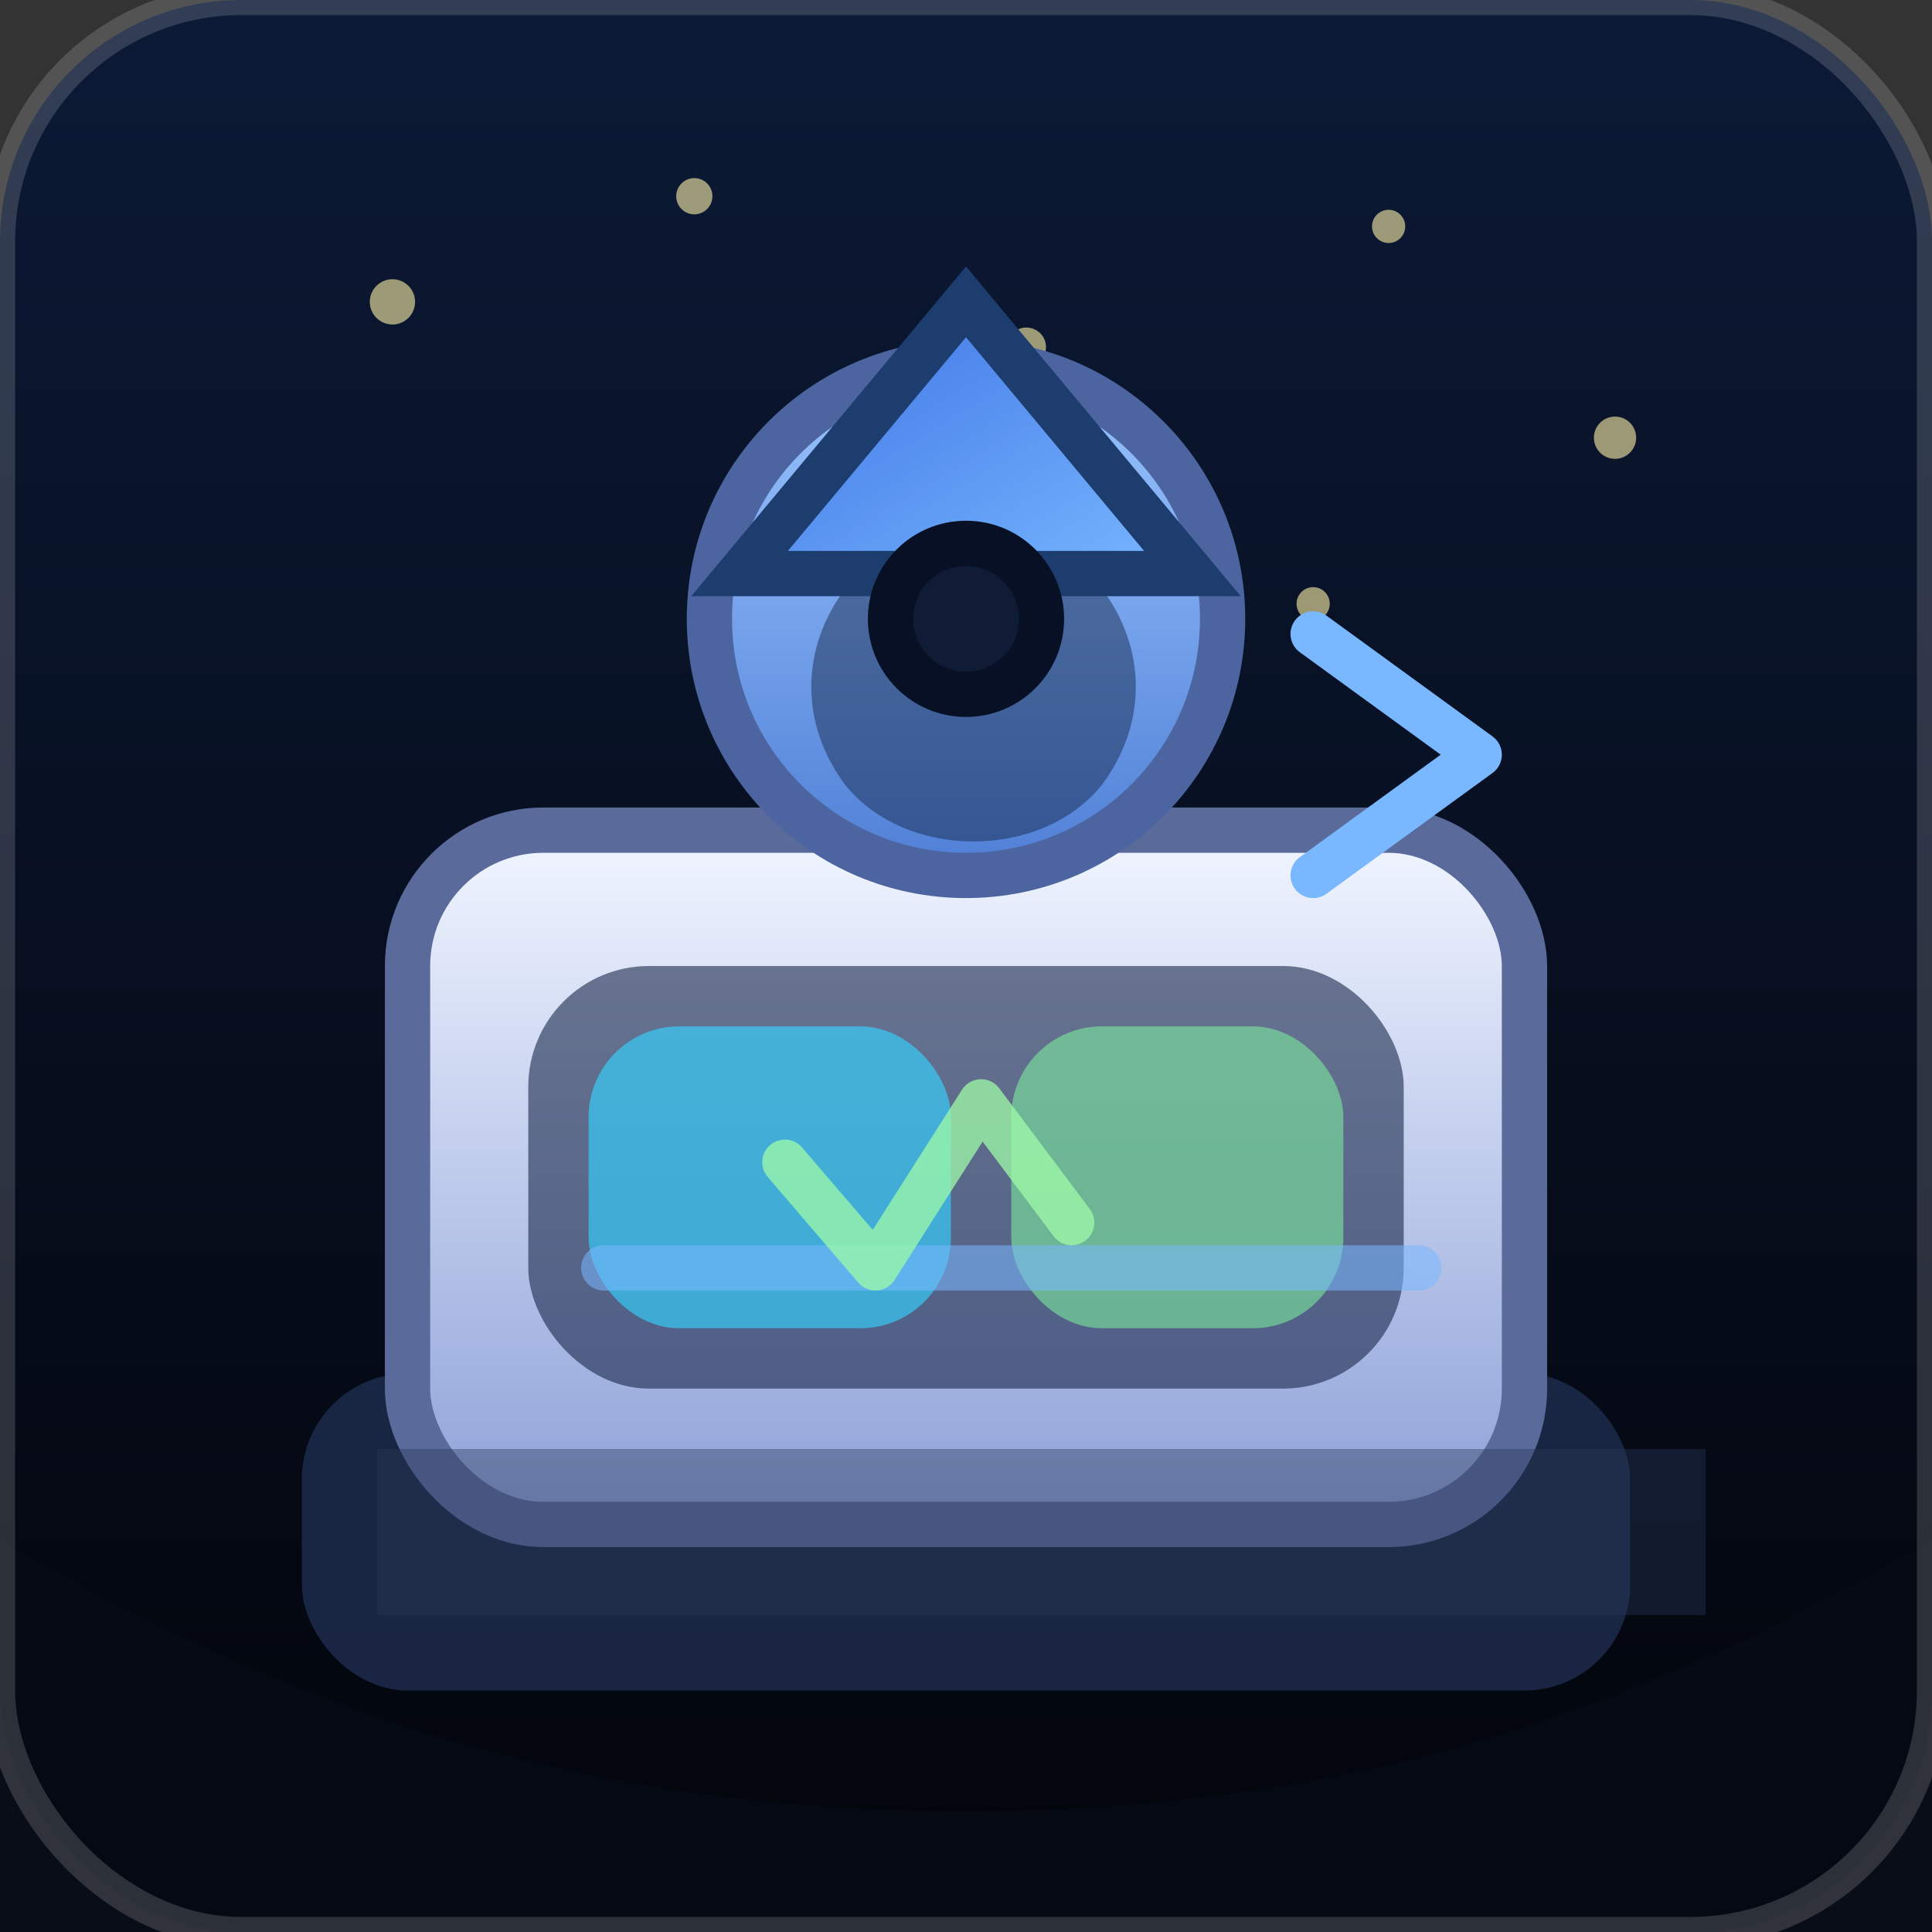 <?xml version="1.0" encoding="UTF-8"?>
<svg xmlns="http://www.w3.org/2000/svg" viewBox="0 0 256 256">
  <rect x="0" y="0" width="256" height="256" fill="#333333" stroke="none"/>
  <defs>
    <linearGradient id="bg" x1="0" x2="0" y1="0" y2="1">
      <stop offset="0%" stop-color="#0c1a36"/>
      <stop offset="100%" stop-color="#02040a"/>
    </linearGradient>
    <linearGradient id="walls" x1="0" x2="0" y1="0" y2="1">
      <stop offset="0%" stop-color="#f1f6ff"/>
      <stop offset="100%" stop-color="#8da0d8"/>
    </linearGradient>
    <linearGradient id="accent" x1="0" x2="1" y1="0" y2="1">
      <stop offset="0%" stop-color="#3b6fe3"/>
      <stop offset="100%" stop-color="#78b8ff"/>
    </linearGradient>
    <linearGradient id="dome" x1="0" x2="0" y1="0" y2="1">
      <stop offset="0%" stop-color="#9ac5ff"/>
      <stop offset="100%" stop-color="#4f7fd6"/>
    </linearGradient>
  </defs>
  <rect width="256" height="256" rx="32" fill="url(#bg)"/>
  <g fill="#fff1a8" opacity="0.6">
    <circle cx="52" cy="40" r="3"/>
    <circle cx="92" cy="26" r="2.4"/>
    <circle cx="136" cy="46" r="2.6"/>
    <circle cx="184" cy="30" r="2.2"/>
    <circle cx="214" cy="58" r="2.8"/>
    <circle cx="174" cy="80" r="2.2"/>
  </g>
  <path d="M0 204c40 24 80 36 128 36s88-12 128-36v52H0z" fill="#060a15" opacity="0.92"/>
  <g transform="translate(32 72)">
    <rect x="8" y="110" width="176" height="42" rx="14" fill="#1e2d4f" opacity="0.8"/>
    <rect x="22" y="38" width="148" height="92" rx="18" fill="url(#walls)" stroke="#5a6b9b" stroke-width="6"/>
    <rect x="38" y="56" width="116" height="56" rx="16" fill="#18274a" opacity="0.6"/>
    <rect x="46" y="64" width="48" height="40" rx="12" fill="#35d3ff" opacity="0.65"/>
    <rect x="102" y="64" width="44" height="40" rx="12" fill="#7df59f" opacity="0.55"/>
    <path d="M48 96h108" stroke="#79b7ff" stroke-width="6" stroke-linecap="round" opacity="0.55"/>
    <path d="M72 82l12 14 14-22 12 16" fill="none" stroke="#9dfba8" stroke-width="6" stroke-linecap="round" stroke-linejoin="round" opacity="0.75"/>
    <path d="M18 120h176v22H18z" fill="#283759" opacity="0.4"/>
    <circle cx="96" cy="10" r="34" fill="url(#dome)" stroke="#4c65a0" stroke-width="6"/>
    <path d="M80 6c8-10 26-10 34 0 6 8 6 18 0 26-8 10-26 10-34 0-6-8-6-18 0-26z" fill="#11213f" opacity="0.45"/>
    <path d="M96-32l30 36H66z" fill="url(#accent)" stroke="#1e3d6f" stroke-width="6"/>
    <circle cx="96" cy="10" r="10" fill="#101c36" stroke="#071024" stroke-width="6"/>
    <path d="M142 12l22 16-22 16" fill="none" stroke="#79b7ff" stroke-width="6" stroke-linecap="round" stroke-linejoin="round"/>
  </g>
  <rect width="256" height="256" rx="32" fill="none" stroke="rgba(255,255,255,0.16)" stroke-width="4"/>
</svg>
